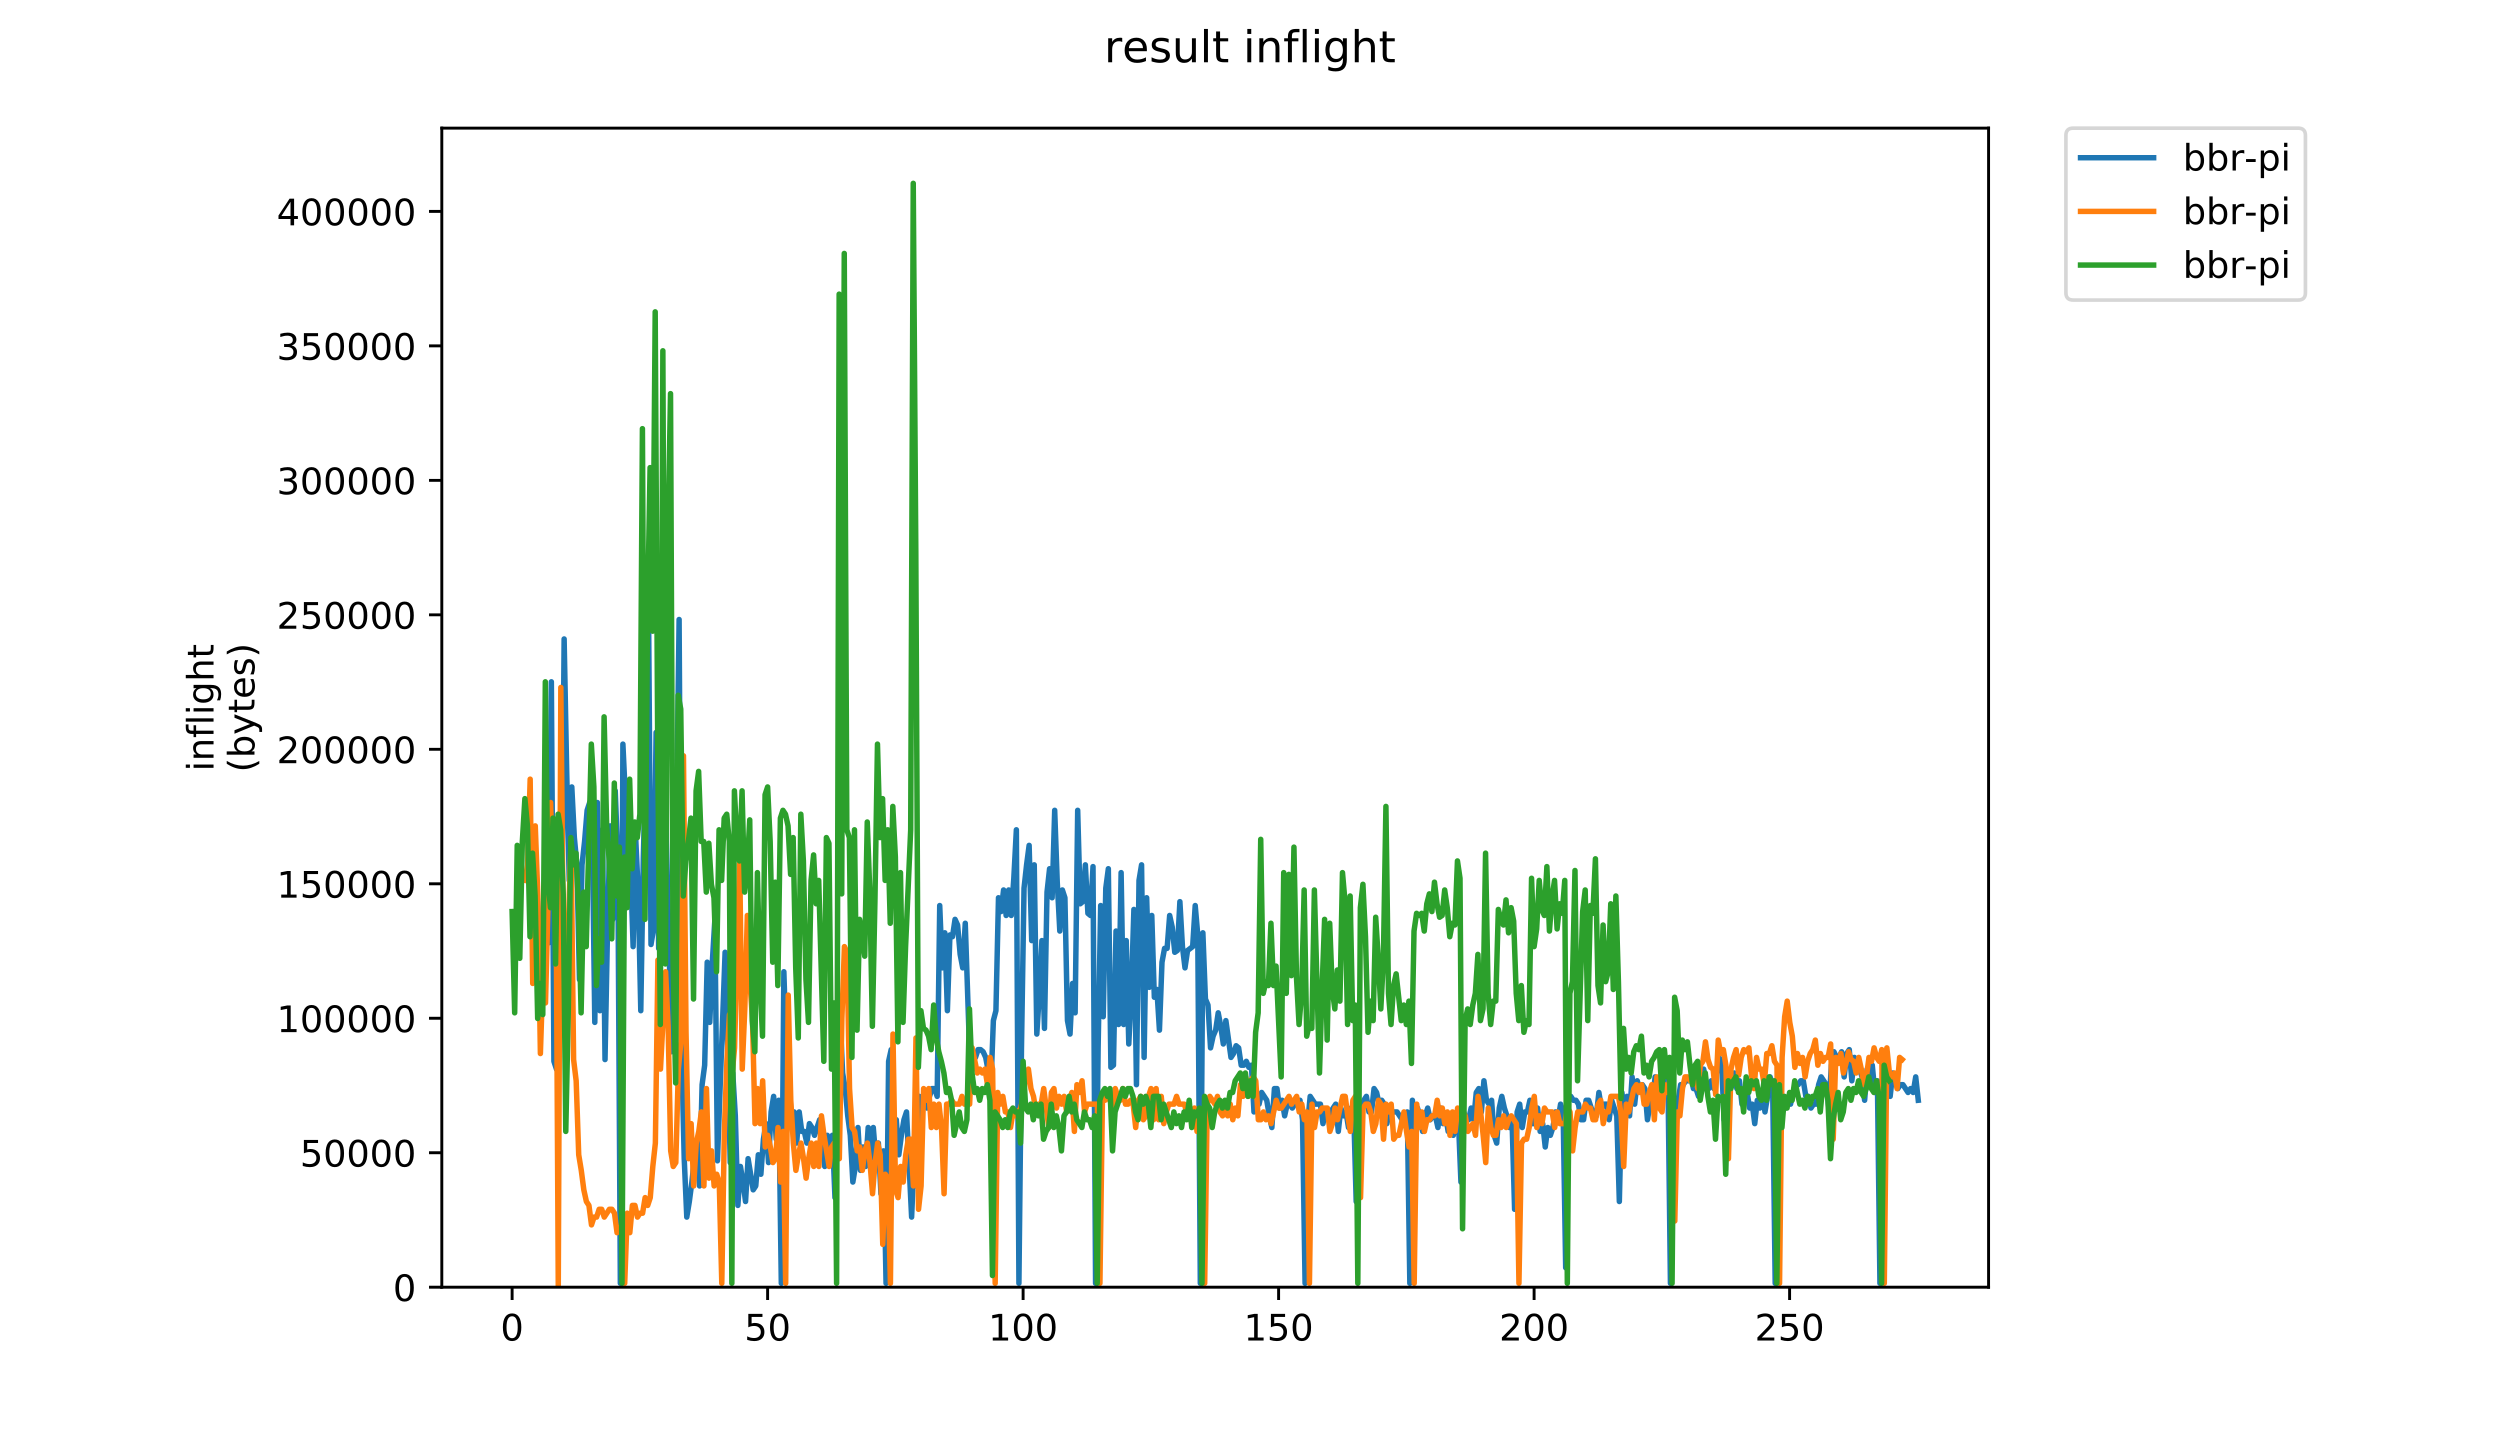 <?xml version="1.0" encoding="utf-8" standalone="no"?>
<!DOCTYPE svg PUBLIC "-//W3C//DTD SVG 1.1//EN"
  "http://www.w3.org/Graphics/SVG/1.1/DTD/svg11.dtd">
<!-- Created with matplotlib (https://matplotlib.org/) -->
<svg height="396pt" version="1.1" viewBox="0 0 684 396" width="684pt" xmlns="http://www.w3.org/2000/svg" xmlns:xlink="http://www.w3.org/1999/xlink">
 <defs>
  <style type="text/css">
*{stroke-linecap:butt;stroke-linejoin:round;}
  </style>
 </defs>
 <g id="figure_1">
  <g id="patch_1">
   <path d="M 0 396 
L 684 396 
L 684 0 
L 0 0 
z
" style="fill:#ffffff;"/>
  </g>
  <g id="axes_1">
   <g id="patch_2">
    <path d="M 120.879 352.174 
L 544.074 352.174 
L 544.074 35.062 
L 120.879 35.062 
z
" style="fill:#ffffff;"/>
   </g>
   <g id="matplotlib.axis_1">
    <g id="xtick_1">
     <g id="line2d_1">
      <defs>
       <path d="M 0 0 
L 0 3.5 
" id="m47912006fc" style="stroke:#000000;stroke-width:0.8;"/>
      </defs>
      <g>
       <use style="stroke:#000000;stroke-width:0.8;" x="140.115" xlink:href="#m47912006fc" y="352.174"/>
      </g>
     </g>
     <g id="text_1">
      <!-- 0 -->
      <defs>
       <path d="M 31.781 66.406 
Q 24.172 66.406 20.328 58.906 
Q 16.5 51.422 16.5 36.375 
Q 16.5 21.391 20.328 13.891 
Q 24.172 6.391 31.781 6.391 
Q 39.453 6.391 43.281 13.891 
Q 47.125 21.391 47.125 36.375 
Q 47.125 51.422 43.281 58.906 
Q 39.453 66.406 31.781 66.406 
z
M 31.781 74.219 
Q 44.047 74.219 50.516 64.516 
Q 56.984 54.828 56.984 36.375 
Q 56.984 17.969 50.516 8.266 
Q 44.047 -1.422 31.781 -1.422 
Q 19.531 -1.422 13.062 8.266 
Q 6.594 17.969 6.594 36.375 
Q 6.594 54.828 13.062 64.516 
Q 19.531 74.219 31.781 74.219 
z
" id="DejaVuSans-48"/>
      </defs>
      <g transform="translate(136.933 366.773)scale(0.1 -0.1)">
       <use xlink:href="#DejaVuSans-48"/>
      </g>
     </g>
    </g>
    <g id="xtick_2">
     <g id="line2d_2">
      <g>
       <use style="stroke:#000000;stroke-width:0.8;" x="210.019" xlink:href="#m47912006fc" y="352.174"/>
      </g>
     </g>
     <g id="text_2">
      <!-- 50 -->
      <defs>
       <path d="M 10.797 72.906 
L 49.516 72.906 
L 49.516 64.594 
L 19.828 64.594 
L 19.828 46.734 
Q 21.969 47.469 24.109 47.828 
Q 26.266 48.188 28.422 48.188 
Q 40.625 48.188 47.75 41.5 
Q 54.891 34.812 54.891 23.391 
Q 54.891 11.625 47.562 5.094 
Q 40.234 -1.422 26.906 -1.422 
Q 22.312 -1.422 17.547 -0.641 
Q 12.797 0.141 7.719 1.703 
L 7.719 11.625 
Q 12.109 9.234 16.797 8.062 
Q 21.484 6.891 26.703 6.891 
Q 35.156 6.891 40.078 11.328 
Q 45.016 15.766 45.016 23.391 
Q 45.016 31 40.078 35.438 
Q 35.156 39.891 26.703 39.891 
Q 22.75 39.891 18.812 39.016 
Q 14.891 38.141 10.797 36.281 
z
" id="DejaVuSans-53"/>
      </defs>
      <g transform="translate(203.656 366.773)scale(0.1 -0.1)">
       <use xlink:href="#DejaVuSans-53"/>
       <use x="63.623" xlink:href="#DejaVuSans-48"/>
      </g>
     </g>
    </g>
    <g id="xtick_3">
     <g id="line2d_3">
      <g>
       <use style="stroke:#000000;stroke-width:0.8;" x="279.923" xlink:href="#m47912006fc" y="352.174"/>
      </g>
     </g>
     <g id="text_3">
      <!-- 100 -->
      <defs>
       <path d="M 12.406 8.297 
L 28.516 8.297 
L 28.516 63.922 
L 10.984 60.406 
L 10.984 69.391 
L 28.422 72.906 
L 38.281 72.906 
L 38.281 8.297 
L 54.391 8.297 
L 54.391 0 
L 12.406 0 
z
" id="DejaVuSans-49"/>
      </defs>
      <g transform="translate(270.379 366.773)scale(0.1 -0.1)">
       <use xlink:href="#DejaVuSans-49"/>
       <use x="63.623" xlink:href="#DejaVuSans-48"/>
       <use x="127.246" xlink:href="#DejaVuSans-48"/>
      </g>
     </g>
    </g>
    <g id="xtick_4">
     <g id="line2d_4">
      <g>
       <use style="stroke:#000000;stroke-width:0.8;" x="349.826" xlink:href="#m47912006fc" y="352.174"/>
      </g>
     </g>
     <g id="text_4">
      <!-- 150 -->
      <g transform="translate(340.283 366.773)scale(0.1 -0.1)">
       <use xlink:href="#DejaVuSans-49"/>
       <use x="63.623" xlink:href="#DejaVuSans-53"/>
       <use x="127.246" xlink:href="#DejaVuSans-48"/>
      </g>
     </g>
    </g>
    <g id="xtick_5">
     <g id="line2d_5">
      <g>
       <use style="stroke:#000000;stroke-width:0.8;" x="419.73" xlink:href="#m47912006fc" y="352.174"/>
      </g>
     </g>
     <g id="text_5">
      <!-- 200 -->
      <defs>
       <path d="M 19.188 8.297 
L 53.609 8.297 
L 53.609 0 
L 7.328 0 
L 7.328 8.297 
Q 12.938 14.109 22.625 23.891 
Q 32.328 33.688 34.812 36.531 
Q 39.547 41.844 41.422 45.531 
Q 43.312 49.219 43.312 52.781 
Q 43.312 58.594 39.234 62.25 
Q 35.156 65.922 28.609 65.922 
Q 23.969 65.922 18.812 64.312 
Q 13.672 62.703 7.812 59.422 
L 7.812 69.391 
Q 13.766 71.781 18.938 73 
Q 24.125 74.219 28.422 74.219 
Q 39.75 74.219 46.484 68.547 
Q 53.219 62.891 53.219 53.422 
Q 53.219 48.922 51.531 44.891 
Q 49.859 40.875 45.406 35.406 
Q 44.188 33.984 37.641 27.219 
Q 31.109 20.453 19.188 8.297 
z
" id="DejaVuSans-50"/>
      </defs>
      <g transform="translate(410.187 366.773)scale(0.1 -0.1)">
       <use xlink:href="#DejaVuSans-50"/>
       <use x="63.623" xlink:href="#DejaVuSans-48"/>
       <use x="127.246" xlink:href="#DejaVuSans-48"/>
      </g>
     </g>
    </g>
    <g id="xtick_6">
     <g id="line2d_6">
      <g>
       <use style="stroke:#000000;stroke-width:0.8;" x="489.634" xlink:href="#m47912006fc" y="352.174"/>
      </g>
     </g>
     <g id="text_6">
      <!-- 250 -->
      <g transform="translate(480.09 366.773)scale(0.1 -0.1)">
       <use xlink:href="#DejaVuSans-50"/>
       <use x="63.623" xlink:href="#DejaVuSans-53"/>
       <use x="127.246" xlink:href="#DejaVuSans-48"/>
      </g>
     </g>
    </g>
   </g>
   <g id="matplotlib.axis_2">
    <g id="ytick_1">
     <g id="line2d_7">
      <defs>
       <path d="M 0 0 
L -3.5 0 
" id="m62d0d0b798" style="stroke:#000000;stroke-width:0.8;"/>
      </defs>
      <g>
       <use style="stroke:#000000;stroke-width:0.8;" x="120.879" xlink:href="#m62d0d0b798" y="352.174"/>
      </g>
     </g>
     <g id="text_7">
      <!-- 0 -->
      <g transform="translate(107.516 355.973)scale(0.1 -0.1)">
       <use xlink:href="#DejaVuSans-48"/>
      </g>
     </g>
    </g>
    <g id="ytick_2">
     <g id="line2d_8">
      <g>
       <use style="stroke:#000000;stroke-width:0.8;" x="120.879" xlink:href="#m62d0d0b798" y="315.383"/>
      </g>
     </g>
     <g id="text_8">
      <!-- 50000 -->
      <g transform="translate(82.066 319.182)scale(0.1 -0.1)">
       <use xlink:href="#DejaVuSans-53"/>
       <use x="63.623" xlink:href="#DejaVuSans-48"/>
       <use x="127.246" xlink:href="#DejaVuSans-48"/>
       <use x="190.869" xlink:href="#DejaVuSans-48"/>
       <use x="254.492" xlink:href="#DejaVuSans-48"/>
      </g>
     </g>
    </g>
    <g id="ytick_3">
     <g id="line2d_9">
      <g>
       <use style="stroke:#000000;stroke-width:0.8;" x="120.879" xlink:href="#m62d0d0b798" y="278.592"/>
      </g>
     </g>
     <g id="text_9">
      <!-- 100000 -->
      <g transform="translate(75.704 282.391)scale(0.1 -0.1)">
       <use xlink:href="#DejaVuSans-49"/>
       <use x="63.623" xlink:href="#DejaVuSans-48"/>
       <use x="127.246" xlink:href="#DejaVuSans-48"/>
       <use x="190.869" xlink:href="#DejaVuSans-48"/>
       <use x="254.492" xlink:href="#DejaVuSans-48"/>
       <use x="318.115" xlink:href="#DejaVuSans-48"/>
      </g>
     </g>
    </g>
    <g id="ytick_4">
     <g id="line2d_10">
      <g>
       <use style="stroke:#000000;stroke-width:0.8;" x="120.879" xlink:href="#m62d0d0b798" y="241.801"/>
      </g>
     </g>
     <g id="text_10">
      <!-- 150000 -->
      <g transform="translate(75.704 245.6)scale(0.1 -0.1)">
       <use xlink:href="#DejaVuSans-49"/>
       <use x="63.623" xlink:href="#DejaVuSans-53"/>
       <use x="127.246" xlink:href="#DejaVuSans-48"/>
       <use x="190.869" xlink:href="#DejaVuSans-48"/>
       <use x="254.492" xlink:href="#DejaVuSans-48"/>
       <use x="318.115" xlink:href="#DejaVuSans-48"/>
      </g>
     </g>
    </g>
    <g id="ytick_5">
     <g id="line2d_11">
      <g>
       <use style="stroke:#000000;stroke-width:0.8;" x="120.879" xlink:href="#m62d0d0b798" y="205.01"/>
      </g>
     </g>
     <g id="text_11">
      <!-- 200000 -->
      <g transform="translate(75.704 208.809)scale(0.1 -0.1)">
       <use xlink:href="#DejaVuSans-50"/>
       <use x="63.623" xlink:href="#DejaVuSans-48"/>
       <use x="127.246" xlink:href="#DejaVuSans-48"/>
       <use x="190.869" xlink:href="#DejaVuSans-48"/>
       <use x="254.492" xlink:href="#DejaVuSans-48"/>
       <use x="318.115" xlink:href="#DejaVuSans-48"/>
      </g>
     </g>
    </g>
    <g id="ytick_6">
     <g id="line2d_12">
      <g>
       <use style="stroke:#000000;stroke-width:0.8;" x="120.879" xlink:href="#m62d0d0b798" y="168.218"/>
      </g>
     </g>
     <g id="text_12">
      <!-- 250000 -->
      <g transform="translate(75.704 172.018)scale(0.1 -0.1)">
       <use xlink:href="#DejaVuSans-50"/>
       <use x="63.623" xlink:href="#DejaVuSans-53"/>
       <use x="127.246" xlink:href="#DejaVuSans-48"/>
       <use x="190.869" xlink:href="#DejaVuSans-48"/>
       <use x="254.492" xlink:href="#DejaVuSans-48"/>
       <use x="318.115" xlink:href="#DejaVuSans-48"/>
      </g>
     </g>
    </g>
    <g id="ytick_7">
     <g id="line2d_13">
      <g>
       <use style="stroke:#000000;stroke-width:0.8;" x="120.879" xlink:href="#m62d0d0b798" y="131.427"/>
      </g>
     </g>
     <g id="text_13">
      <!-- 300000 -->
      <defs>
       <path d="M 40.578 39.312 
Q 47.656 37.797 51.625 33 
Q 55.609 28.219 55.609 21.188 
Q 55.609 10.406 48.188 4.484 
Q 40.766 -1.422 27.094 -1.422 
Q 22.516 -1.422 17.656 -0.516 
Q 12.797 0.391 7.625 2.203 
L 7.625 11.719 
Q 11.719 9.328 16.594 8.109 
Q 21.484 6.891 26.812 6.891 
Q 36.078 6.891 40.938 10.547 
Q 45.797 14.203 45.797 21.188 
Q 45.797 27.641 41.281 31.266 
Q 36.766 34.906 28.719 34.906 
L 20.219 34.906 
L 20.219 43.016 
L 29.109 43.016 
Q 36.375 43.016 40.234 45.922 
Q 44.094 48.828 44.094 54.297 
Q 44.094 59.906 40.109 62.906 
Q 36.141 65.922 28.719 65.922 
Q 24.656 65.922 20.016 65.031 
Q 15.375 64.156 9.812 62.312 
L 9.812 71.094 
Q 15.438 72.656 20.344 73.438 
Q 25.25 74.219 29.594 74.219 
Q 40.828 74.219 47.359 69.109 
Q 53.906 64.016 53.906 55.328 
Q 53.906 49.266 50.438 45.094 
Q 46.969 40.922 40.578 39.312 
z
" id="DejaVuSans-51"/>
      </defs>
      <g transform="translate(75.704 135.227)scale(0.1 -0.1)">
       <use xlink:href="#DejaVuSans-51"/>
       <use x="63.623" xlink:href="#DejaVuSans-48"/>
       <use x="127.246" xlink:href="#DejaVuSans-48"/>
       <use x="190.869" xlink:href="#DejaVuSans-48"/>
       <use x="254.492" xlink:href="#DejaVuSans-48"/>
       <use x="318.115" xlink:href="#DejaVuSans-48"/>
      </g>
     </g>
    </g>
    <g id="ytick_8">
     <g id="line2d_14">
      <g>
       <use style="stroke:#000000;stroke-width:0.8;" x="120.879" xlink:href="#m62d0d0b798" y="94.636"/>
      </g>
     </g>
     <g id="text_14">
      <!-- 350000 -->
      <g transform="translate(75.704 98.435)scale(0.1 -0.1)">
       <use xlink:href="#DejaVuSans-51"/>
       <use x="63.623" xlink:href="#DejaVuSans-53"/>
       <use x="127.246" xlink:href="#DejaVuSans-48"/>
       <use x="190.869" xlink:href="#DejaVuSans-48"/>
       <use x="254.492" xlink:href="#DejaVuSans-48"/>
       <use x="318.115" xlink:href="#DejaVuSans-48"/>
      </g>
     </g>
    </g>
    <g id="ytick_9">
     <g id="line2d_15">
      <g>
       <use style="stroke:#000000;stroke-width:0.8;" x="120.879" xlink:href="#m62d0d0b798" y="57.845"/>
      </g>
     </g>
     <g id="text_15">
      <!-- 400000 -->
      <defs>
       <path d="M 37.797 64.312 
L 12.891 25.391 
L 37.797 25.391 
z
M 35.203 72.906 
L 47.609 72.906 
L 47.609 25.391 
L 58.016 25.391 
L 58.016 17.188 
L 47.609 17.188 
L 47.609 0 
L 37.797 0 
L 37.797 17.188 
L 4.891 17.188 
L 4.891 26.703 
z
" id="DejaVuSans-52"/>
      </defs>
      <g transform="translate(75.704 61.644)scale(0.1 -0.1)">
       <use xlink:href="#DejaVuSans-52"/>
       <use x="63.623" xlink:href="#DejaVuSans-48"/>
       <use x="127.246" xlink:href="#DejaVuSans-48"/>
       <use x="190.869" xlink:href="#DejaVuSans-48"/>
       <use x="254.492" xlink:href="#DejaVuSans-48"/>
       <use x="318.115" xlink:href="#DejaVuSans-48"/>
      </g>
     </g>
    </g>
    <g id="text_16">
     <!-- inflight -->
     <defs>
      <path d="M 9.422 54.688 
L 18.406 54.688 
L 18.406 0 
L 9.422 0 
z
M 9.422 75.984 
L 18.406 75.984 
L 18.406 64.594 
L 9.422 64.594 
z
" id="DejaVuSans-105"/>
      <path d="M 54.891 33.016 
L 54.891 0 
L 45.906 0 
L 45.906 32.719 
Q 45.906 40.484 42.875 44.328 
Q 39.844 48.188 33.797 48.188 
Q 26.516 48.188 22.312 43.547 
Q 18.109 38.922 18.109 30.906 
L 18.109 0 
L 9.078 0 
L 9.078 54.688 
L 18.109 54.688 
L 18.109 46.188 
Q 21.344 51.125 25.703 53.562 
Q 30.078 56 35.797 56 
Q 45.219 56 50.047 50.172 
Q 54.891 44.344 54.891 33.016 
z
" id="DejaVuSans-110"/>
      <path d="M 37.109 75.984 
L 37.109 68.5 
L 28.516 68.5 
Q 23.688 68.5 21.797 66.547 
Q 19.922 64.594 19.922 59.516 
L 19.922 54.688 
L 34.719 54.688 
L 34.719 47.703 
L 19.922 47.703 
L 19.922 0 
L 10.891 0 
L 10.891 47.703 
L 2.297 47.703 
L 2.297 54.688 
L 10.891 54.688 
L 10.891 58.5 
Q 10.891 67.625 15.141 71.797 
Q 19.391 75.984 28.609 75.984 
z
" id="DejaVuSans-102"/>
      <path d="M 9.422 75.984 
L 18.406 75.984 
L 18.406 0 
L 9.422 0 
z
" id="DejaVuSans-108"/>
      <path d="M 45.406 27.984 
Q 45.406 37.75 41.375 43.109 
Q 37.359 48.484 30.078 48.484 
Q 22.859 48.484 18.828 43.109 
Q 14.797 37.75 14.797 27.984 
Q 14.797 18.266 18.828 12.891 
Q 22.859 7.516 30.078 7.516 
Q 37.359 7.516 41.375 12.891 
Q 45.406 18.266 45.406 27.984 
z
M 54.391 6.781 
Q 54.391 -7.172 48.188 -13.984 
Q 42 -20.797 29.203 -20.797 
Q 24.469 -20.797 20.266 -20.094 
Q 16.062 -19.391 12.109 -17.922 
L 12.109 -9.188 
Q 16.062 -11.328 19.922 -12.344 
Q 23.781 -13.375 27.781 -13.375 
Q 36.625 -13.375 41.016 -8.766 
Q 45.406 -4.156 45.406 5.172 
L 45.406 9.625 
Q 42.625 4.781 38.281 2.391 
Q 33.938 0 27.875 0 
Q 17.828 0 11.672 7.656 
Q 5.516 15.328 5.516 27.984 
Q 5.516 40.672 11.672 48.328 
Q 17.828 56 27.875 56 
Q 33.938 56 38.281 53.609 
Q 42.625 51.219 45.406 46.391 
L 45.406 54.688 
L 54.391 54.688 
z
" id="DejaVuSans-103"/>
      <path d="M 54.891 33.016 
L 54.891 0 
L 45.906 0 
L 45.906 32.719 
Q 45.906 40.484 42.875 44.328 
Q 39.844 48.188 33.797 48.188 
Q 26.516 48.188 22.312 43.547 
Q 18.109 38.922 18.109 30.906 
L 18.109 0 
L 9.078 0 
L 9.078 75.984 
L 18.109 75.984 
L 18.109 46.188 
Q 21.344 51.125 25.703 53.562 
Q 30.078 56 35.797 56 
Q 45.219 56 50.047 50.172 
Q 54.891 44.344 54.891 33.016 
z
" id="DejaVuSans-104"/>
      <path d="M 18.312 70.219 
L 18.312 54.688 
L 36.812 54.688 
L 36.812 47.703 
L 18.312 47.703 
L 18.312 18.016 
Q 18.312 11.328 20.141 9.422 
Q 21.969 7.516 27.594 7.516 
L 36.812 7.516 
L 36.812 0 
L 27.594 0 
Q 17.188 0 13.234 3.875 
Q 9.281 7.766 9.281 18.016 
L 9.281 47.703 
L 2.688 47.703 
L 2.688 54.688 
L 9.281 54.688 
L 9.281 70.219 
z
" id="DejaVuSans-116"/>
     </defs>
     <g transform="translate(58.426 211.018)rotate(-90)scale(0.1 -0.1)">
      <use xlink:href="#DejaVuSans-105"/>
      <use x="27.783" xlink:href="#DejaVuSans-110"/>
      <use x="91.162" xlink:href="#DejaVuSans-102"/>
      <use x="126.367" xlink:href="#DejaVuSans-108"/>
      <use x="154.15" xlink:href="#DejaVuSans-105"/>
      <use x="181.934" xlink:href="#DejaVuSans-103"/>
      <use x="245.41" xlink:href="#DejaVuSans-104"/>
      <use x="308.789" xlink:href="#DejaVuSans-116"/>
     </g>
     <!-- (bytes) -->
     <defs>
      <path d="M 31 75.875 
Q 24.469 64.656 21.281 53.656 
Q 18.109 42.672 18.109 31.391 
Q 18.109 20.125 21.312 9.062 
Q 24.516 -2 31 -13.188 
L 23.188 -13.188 
Q 15.875 -1.703 12.234 9.375 
Q 8.594 20.453 8.594 31.391 
Q 8.594 42.281 12.203 53.312 
Q 15.828 64.359 23.188 75.875 
z
" id="DejaVuSans-40"/>
      <path d="M 48.688 27.297 
Q 48.688 37.203 44.609 42.844 
Q 40.531 48.484 33.406 48.484 
Q 26.266 48.484 22.188 42.844 
Q 18.109 37.203 18.109 27.297 
Q 18.109 17.391 22.188 11.75 
Q 26.266 6.109 33.406 6.109 
Q 40.531 6.109 44.609 11.75 
Q 48.688 17.391 48.688 27.297 
z
M 18.109 46.391 
Q 20.953 51.266 25.266 53.625 
Q 29.594 56 35.594 56 
Q 45.562 56 51.781 48.094 
Q 58.016 40.188 58.016 27.297 
Q 58.016 14.406 51.781 6.484 
Q 45.562 -1.422 35.594 -1.422 
Q 29.594 -1.422 25.266 0.953 
Q 20.953 3.328 18.109 8.203 
L 18.109 0 
L 9.078 0 
L 9.078 75.984 
L 18.109 75.984 
z
" id="DejaVuSans-98"/>
      <path d="M 32.172 -5.078 
Q 28.375 -14.844 24.75 -17.812 
Q 21.141 -20.797 15.094 -20.797 
L 7.906 -20.797 
L 7.906 -13.281 
L 13.188 -13.281 
Q 16.891 -13.281 18.938 -11.516 
Q 21 -9.766 23.484 -3.219 
L 25.094 0.875 
L 2.984 54.688 
L 12.5 54.688 
L 29.594 11.922 
L 46.688 54.688 
L 56.203 54.688 
z
" id="DejaVuSans-121"/>
      <path d="M 56.203 29.594 
L 56.203 25.203 
L 14.891 25.203 
Q 15.484 15.922 20.484 11.062 
Q 25.484 6.203 34.422 6.203 
Q 39.594 6.203 44.453 7.469 
Q 49.312 8.734 54.109 11.281 
L 54.109 2.781 
Q 49.266 0.734 44.188 -0.344 
Q 39.109 -1.422 33.891 -1.422 
Q 20.797 -1.422 13.156 6.188 
Q 5.516 13.812 5.516 26.812 
Q 5.516 40.234 12.766 48.109 
Q 20.016 56 32.328 56 
Q 43.359 56 49.781 48.891 
Q 56.203 41.797 56.203 29.594 
z
M 47.219 32.234 
Q 47.125 39.594 43.094 43.984 
Q 39.062 48.391 32.422 48.391 
Q 24.906 48.391 20.391 44.141 
Q 15.875 39.891 15.188 32.172 
z
" id="DejaVuSans-101"/>
      <path d="M 44.281 53.078 
L 44.281 44.578 
Q 40.484 46.531 36.375 47.5 
Q 32.281 48.484 27.875 48.484 
Q 21.188 48.484 17.844 46.438 
Q 14.5 44.391 14.5 40.281 
Q 14.5 37.156 16.891 35.375 
Q 19.281 33.594 26.516 31.984 
L 29.594 31.297 
Q 39.156 29.25 43.188 25.516 
Q 47.219 21.781 47.219 15.094 
Q 47.219 7.469 41.188 3.016 
Q 35.156 -1.422 24.609 -1.422 
Q 20.219 -1.422 15.453 -0.562 
Q 10.688 0.297 5.422 2 
L 5.422 11.281 
Q 10.406 8.688 15.234 7.391 
Q 20.062 6.109 24.812 6.109 
Q 31.156 6.109 34.562 8.281 
Q 37.984 10.453 37.984 14.406 
Q 37.984 18.062 35.516 20.016 
Q 33.062 21.969 24.703 23.781 
L 21.578 24.516 
Q 13.234 26.266 9.516 29.906 
Q 5.812 33.547 5.812 39.891 
Q 5.812 47.609 11.281 51.797 
Q 16.75 56 26.812 56 
Q 31.781 56 36.172 55.266 
Q 40.578 54.547 44.281 53.078 
z
" id="DejaVuSans-115"/>
      <path d="M 8.016 75.875 
L 15.828 75.875 
Q 23.141 64.359 26.781 53.312 
Q 30.422 42.281 30.422 31.391 
Q 30.422 20.453 26.781 9.375 
Q 23.141 -1.703 15.828 -13.188 
L 8.016 -13.188 
Q 14.5 -2 17.703 9.062 
Q 20.906 20.125 20.906 31.391 
Q 20.906 42.672 17.703 53.656 
Q 14.5 64.656 8.016 75.875 
z
" id="DejaVuSans-41"/>
     </defs>
     <g transform="translate(69.624 211.295)rotate(-90)scale(0.1 -0.1)">
      <use xlink:href="#DejaVuSans-40"/>
      <use x="39.014" xlink:href="#DejaVuSans-98"/>
      <use x="102.49" xlink:href="#DejaVuSans-121"/>
      <use x="161.67" xlink:href="#DejaVuSans-116"/>
      <use x="200.879" xlink:href="#DejaVuSans-101"/>
      <use x="262.402" xlink:href="#DejaVuSans-115"/>
      <use x="314.502" xlink:href="#DejaVuSans-41"/>
     </g>
    </g>
   </g>
   <g id="line2d_16">
    <path clip-path="url(#p4ea833fd77)" d="M 148.056 256.282 
L 148.755 245.627 
L 149.454 248.341 
L 150.153 257.93 
L 150.852 186.543 
L 151.551 290.377 
L 152.25 292.508 
L 152.949 252.603 
L 153.648 256.282 
L 154.347 174.823 
L 155.046 211.049 
L 155.745 240.882 
L 156.444 215.311 
L 157.143 229.162 
L 157.842 236.621 
L 158.541 268.002 
L 159.24 236.621 
L 159.939 230.228 
L 160.639 221.704 
L 161.338 219.573 
L 162.037 227.031 
L 162.736 279.722 
L 163.435 219.573 
L 164.134 276.526 
L 164.833 227.031 
L 165.532 289.894 
L 166.231 253.668 
L 166.93 225.966 
L 167.629 251.537 
L 168.328 216.377 
L 169.027 234.49 
L 169.726 351.109 
L 170.425 203.591 
L 171.124 218.508 
L 171.823 239.817 
L 172.522 237.686 
L 173.221 258.995 
L 173.92 229.162 
L 174.619 244.079 
L 175.318 276.526 
L 176.017 234.49 
L 176.716 207.853 
L 177.415 163.103 
L 178.114 258.413 
L 178.814 254.151 
L 179.513 200.395 
L 180.212 259.478 
L 180.911 242.431 
L 181.61 143.925 
L 182.309 230.228 
L 183.008 256.282 
L 183.707 287.763 
L 185.105 224.318 
L 185.804 169.496 
L 186.503 287.763 
L 187.202 317.014 
L 187.901 332.996 
L 188.6 328.734 
L 189.299 323.406 
L 189.998 317.014 
L 190.697 315.948 
L 191.396 324.472 
L 192.095 296.77 
L 192.794 291.442 
L 193.493 263.257 
L 194.192 279.722 
L 194.891 263.257 
L 195.59 251.537 
L 196.29 317.596 
L 198.387 260.544 
L 199.086 287.18 
L 199.785 318.079 
L 200.484 293.573 
L 201.183 305.293 
L 201.882 329.799 
L 202.581 319.145 
L 203.28 323.406 
L 203.979 328.734 
L 204.678 317.014 
L 206.076 325.537 
L 206.775 324.472 
L 207.474 315.948 
L 208.173 321.275 
L 208.872 311.686 
L 209.571 307.424 
L 210.27 318.079 
L 210.969 304.228 
L 211.668 299.966 
L 212.367 311.686 
L 213.066 301.032 
L 213.765 351.109 
L 214.465 265.871 
L 215.164 288.246 
L 215.863 295.704 
L 216.562 307.424 
L 217.261 304.228 
L 217.96 312.752 
L 218.659 304.228 
L 219.358 309.555 
L 220.057 309.555 
L 220.756 312.752 
L 221.455 307.424 
L 222.154 308.49 
L 222.853 310.621 
L 224.251 306.359 
L 225.649 319.145 
L 226.348 310.621 
L 227.047 313.817 
L 227.746 310.621 
L 228.445 327.668 
L 229.144 306.359 
L 229.843 278.174 
L 230.542 293.573 
L 231.241 297.835 
L 231.94 305.293 
L 232.64 310.621 
L 233.339 323.406 
L 234.038 319.145 
L 234.737 308.49 
L 235.436 320.21 
L 236.135 313.817 
L 236.834 319.145 
L 237.533 308.49 
L 238.232 317.014 
L 238.931 308.49 
L 239.63 317.014 
L 240.329 312.752 
L 241.028 326.603 
L 241.727 314.883 
L 242.426 351.109 
L 243.125 290.377 
L 243.824 287.18 
L 244.523 313.817 
L 245.222 306.359 
L 245.921 315.948 
L 246.62 310.621 
L 247.319 306.359 
L 248.018 304.228 
L 249.416 332.996 
L 250.115 317.014 
L 250.815 324.472 
L 251.514 299.966 
L 252.213 301.032 
L 252.912 299.966 
L 253.611 303.162 
L 254.31 299.966 
L 255.009 297.835 
L 255.708 297.835 
L 256.407 299.966 
L 257.106 247.758 
L 257.805 264.806 
L 258.504 255.216 
L 259.203 276.526 
L 259.902 255.799 
L 260.601 256.282 
L 261.3 251.537 
L 261.999 253.085 
L 262.698 261.126 
L 263.397 264.806 
L 264.096 252.603 
L 265.494 294.156 
L 266.193 289.311 
L 266.892 289.311 
L 267.591 287.18 
L 268.291 287.18 
L 268.99 287.763 
L 269.689 289.311 
L 270.388 293.091 
L 271.087 297.835 
L 271.786 279.239 
L 272.485 276.526 
L 273.184 245.627 
L 273.883 249.406 
L 274.582 243.496 
L 275.281 250.472 
L 275.98 243.496 
L 276.679 250.472 
L 277.378 240.3 
L 278.077 227.031 
L 278.776 351.109 
L 279.475 286.698 
L 280.174 243.013 
L 280.873 236.621 
L 281.572 231.293 
L 282.271 257.347 
L 282.97 236.621 
L 283.669 282.919 
L 284.368 271.781 
L 285.067 257.347 
L 285.766 281.37 
L 286.466 244.079 
L 287.165 237.686 
L 287.864 245.627 
L 288.563 221.704 
L 289.262 241.365 
L 289.961 254.734 
L 290.66 243.496 
L 291.359 245.627 
L 292.058 279.239 
L 292.757 282.919 
L 293.456 269.067 
L 294.155 277.108 
L 294.854 221.704 
L 295.553 247.275 
L 296.252 246.692 
L 296.951 236.621 
L 297.65 249.889 
L 298.349 250.472 
L 299.048 237.103 
L 299.747 351.109 
L 300.446 286.698 
L 301.145 247.758 
L 301.844 278.174 
L 302.543 243.013 
L 303.242 237.686 
L 303.941 292.025 
L 304.641 291.442 
L 305.34 254.734 
L 306.039 280.305 
L 306.738 238.751 
L 307.437 280.305 
L 308.136 257.347 
L 308.835 285.632 
L 309.534 271.198 
L 310.233 248.823 
L 310.932 296.77 
L 311.631 240.882 
L 312.33 236.621 
L 313.029 289.311 
L 313.728 245.627 
L 314.427 270.133 
L 315.126 250.472 
L 315.825 272.847 
L 316.524 270.716 
L 317.223 281.853 
L 317.922 263.257 
L 318.621 259.478 
L 319.32 259.478 
L 320.019 250.472 
L 320.718 253.668 
L 321.417 260.544 
L 322.116 260.061 
L 322.816 246.692 
L 323.515 258.995 
L 324.214 264.806 
L 324.913 260.061 
L 326.311 258.995 
L 327.01 247.758 
L 327.709 255.799 
L 328.408 351.109 
L 329.107 255.216 
L 329.806 273.329 
L 330.505 274.978 
L 331.204 286.698 
L 331.903 283.501 
L 332.602 281.853 
L 333.301 277.108 
L 334 280.788 
L 334.699 285.632 
L 335.398 279.239 
L 336.796 289.311 
L 337.495 288.246 
L 338.194 286.115 
L 338.893 286.698 
L 339.592 291.442 
L 340.292 291.442 
L 340.991 290.377 
L 341.69 292.025 
L 342.389 291.442 
L 343.088 304.228 
L 343.787 299.966 
L 344.486 302.097 
L 345.185 298.901 
L 346.583 301.032 
L 347.282 305.293 
L 347.981 308.49 
L 348.68 297.835 
L 349.379 297.835 
L 350.078 303.162 
L 350.777 301.032 
L 351.476 305.293 
L 352.175 302.097 
L 352.874 302.097 
L 353.573 303.162 
L 354.272 302.097 
L 354.971 302.097 
L 355.67 301.032 
L 356.369 306.359 
L 357.068 351.109 
L 357.767 307.424 
L 358.467 299.966 
L 359.865 302.097 
L 361.263 302.097 
L 361.962 307.424 
L 362.661 304.228 
L 363.36 305.293 
L 365.457 302.097 
L 366.156 309.555 
L 366.855 303.162 
L 367.554 305.293 
L 368.253 304.228 
L 368.952 308.49 
L 369.651 303.162 
L 370.35 303.162 
L 371.049 328.734 
L 371.748 303.162 
L 372.447 305.293 
L 373.146 301.032 
L 373.845 299.966 
L 374.544 304.228 
L 375.243 304.228 
L 375.942 297.835 
L 376.642 298.901 
L 377.341 302.097 
L 378.04 301.032 
L 378.739 302.097 
L 379.438 307.424 
L 380.137 304.228 
L 382.234 304.228 
L 384.331 307.424 
L 385.03 304.228 
L 385.729 351.109 
L 386.428 301.032 
L 387.127 308.49 
L 387.826 303.162 
L 388.525 305.293 
L 389.224 309.555 
L 389.923 305.293 
L 390.622 303.162 
L 391.321 306.359 
L 392.02 305.293 
L 392.719 305.293 
L 393.418 308.49 
L 394.117 303.162 
L 394.817 307.424 
L 395.516 305.293 
L 396.215 309.555 
L 396.914 306.359 
L 397.613 310.621 
L 398.312 307.424 
L 399.011 306.359 
L 399.71 323.406 
L 400.409 304.228 
L 401.108 306.359 
L 401.807 306.359 
L 402.506 303.162 
L 403.205 306.359 
L 403.904 298.901 
L 404.603 297.835 
L 405.302 304.228 
L 406.001 295.704 
L 406.7 301.032 
L 407.399 302.097 
L 408.098 301.032 
L 408.797 310.621 
L 409.496 312.752 
L 410.195 303.162 
L 410.894 299.966 
L 411.593 303.162 
L 412.293 305.293 
L 412.992 308.49 
L 413.691 306.359 
L 414.39 330.865 
L 415.089 304.228 
L 415.788 302.097 
L 416.487 308.49 
L 417.186 304.228 
L 417.885 304.228 
L 418.584 301.032 
L 419.283 307.424 
L 419.982 307.424 
L 420.681 303.162 
L 421.38 309.555 
L 422.079 307.424 
L 422.778 313.817 
L 423.477 308.49 
L 424.176 310.621 
L 424.875 308.49 
L 425.574 304.228 
L 426.273 306.359 
L 426.972 302.097 
L 427.671 304.228 
L 428.37 346.847 
L 429.069 299.966 
L 429.768 299.966 
L 430.468 301.032 
L 431.167 301.032 
L 431.866 302.097 
L 432.565 306.359 
L 433.264 306.359 
L 433.963 301.032 
L 434.662 301.032 
L 436.06 305.293 
L 436.759 305.293 
L 437.458 298.901 
L 438.157 303.162 
L 438.856 302.097 
L 439.555 302.097 
L 440.254 306.359 
L 440.953 301.032 
L 442.351 305.293 
L 443.05 328.734 
L 443.749 298.901 
L 444.448 304.228 
L 445.147 299.966 
L 445.846 305.293 
L 446.545 294.639 
L 447.244 302.097 
L 447.943 295.704 
L 448.643 297.835 
L 449.342 296.77 
L 450.041 297.835 
L 450.74 306.359 
L 451.439 302.097 
L 452.138 301.032 
L 452.837 294.639 
L 453.536 302.097 
L 454.235 296.77 
L 454.934 297.835 
L 456.332 293.573 
L 457.031 351.109 
L 457.73 302.097 
L 458.429 305.293 
L 459.827 296.77 
L 460.526 296.77 
L 461.225 295.704 
L 461.924 295.704 
L 462.623 294.639 
L 463.322 297.835 
L 464.021 297.835 
L 464.72 299.966 
L 465.419 297.835 
L 466.118 292.508 
L 466.818 296.77 
L 467.517 297.835 
L 468.216 295.704 
L 468.915 297.835 
L 470.313 289.311 
L 471.012 290.377 
L 471.711 306.359 
L 472.41 296.287 
L 473.109 293.573 
L 473.808 295.704 
L 474.507 293.573 
L 475.206 297.835 
L 475.905 295.704 
L 476.604 302.097 
L 477.303 299.966 
L 478.002 298.901 
L 478.701 303.162 
L 479.4 302.097 
L 480.099 307.424 
L 480.798 301.032 
L 481.497 303.162 
L 482.196 298.901 
L 482.895 304.228 
L 483.594 299.966 
L 484.294 294.639 
L 484.993 296.77 
L 485.692 351.109 
L 486.391 297.835 
L 487.09 302.097 
L 487.789 301.032 
L 488.488 303.162 
L 489.187 301.032 
L 489.886 302.097 
L 490.585 298.901 
L 491.284 296.77 
L 491.983 296.77 
L 492.682 295.704 
L 493.381 295.704 
L 494.08 299.966 
L 494.779 299.966 
L 495.478 303.162 
L 496.177 302.097 
L 496.876 302.097 
L 497.575 296.77 
L 498.274 294.639 
L 499.672 296.77 
L 500.371 303.162 
L 501.07 291.442 
L 501.769 287.763 
L 502.469 289.311 
L 503.168 289.311 
L 503.867 287.763 
L 504.566 294.639 
L 505.265 288.246 
L 505.964 287.18 
L 506.663 295.704 
L 507.362 289.311 
L 508.061 291.442 
L 508.76 292.508 
L 509.459 294.639 
L 510.158 301.032 
L 510.857 292.508 
L 511.556 293.573 
L 512.255 291.442 
L 512.954 298.901 
L 513.653 295.704 
L 514.352 351.109 
L 515.051 293.573 
L 515.75 292.508 
L 516.449 296.77 
L 517.148 299.966 
L 517.847 293.573 
L 519.245 297.835 
L 519.944 296.77 
L 520.644 296.77 
L 522.042 298.901 
L 522.741 297.835 
L 523.44 298.901 
L 524.139 294.639 
L 524.838 301.032 
L 524.838 301.032 
" style="fill:none;stroke:#1f77b4;stroke-linecap:square;stroke-width:1.5;"/>
   </g>
   <g id="line2d_17">
    <path clip-path="url(#p4ea833fd77)" d="M 143.656 240.882 
L 144.355 236.621 
L 145.054 213.18 
L 145.753 269.067 
L 146.452 225.966 
L 147.151 245.144 
L 147.85 288.246 
L 148.549 266.936 
L 149.248 274.395 
L 150.646 219.573 
L 151.346 247.275 
L 152.045 225.966 
L 152.744 352.174 
L 153.443 188.092 
L 154.142 259.478 
L 154.841 257.347 
L 155.54 252.02 
L 156.239 230.228 
L 156.938 289.894 
L 157.637 295.704 
L 158.336 315.948 
L 159.035 320.21 
L 159.734 325.537 
L 160.433 328.734 
L 161.132 329.799 
L 161.831 335.127 
L 162.53 332.996 
L 163.229 332.996 
L 163.928 330.865 
L 164.627 330.865 
L 165.326 332.996 
L 166.724 330.865 
L 167.423 330.865 
L 168.122 331.93 
L 168.821 337.258 
L 170.22 335.127 
L 170.919 351.109 
L 171.618 331.93 
L 172.317 337.258 
L 173.016 329.799 
L 173.715 329.799 
L 174.414 332.996 
L 175.113 331.93 
L 175.812 331.93 
L 176.511 327.668 
L 177.21 329.799 
L 177.909 327.668 
L 178.608 319.145 
L 179.307 312.752 
L 180.006 262.675 
L 180.705 292.508 
L 182.103 265.871 
L 182.802 280.788 
L 183.501 314.883 
L 184.2 319.145 
L 184.899 318.079 
L 185.598 292.508 
L 186.297 285.049 
L 186.996 206.787 
L 187.696 282.436 
L 188.395 317.014 
L 189.094 307.424 
L 189.793 324.472 
L 190.492 312.752 
L 191.191 309.555 
L 191.89 304.228 
L 192.589 324.472 
L 193.288 297.835 
L 193.987 322.341 
L 194.686 314.883 
L 195.385 324.472 
L 196.084 321.275 
L 196.783 323.406 
L 197.482 351.109 
L 198.181 309.555 
L 198.88 290.377 
L 199.579 277.591 
L 200.278 294.156 
L 200.977 286.698 
L 202.375 234.49 
L 203.074 292.508 
L 203.773 276.043 
L 204.472 250.472 
L 205.171 268.585 
L 205.871 278.657 
L 206.57 307.424 
L 207.269 297.835 
L 207.968 307.424 
L 208.667 295.704 
L 209.366 313.817 
L 210.065 310.621 
L 210.764 313.817 
L 211.463 318.079 
L 212.162 317.014 
L 212.861 308.49 
L 213.56 323.406 
L 214.259 309.555 
L 214.958 351.109 
L 215.657 272.264 
L 216.356 301.032 
L 217.055 312.752 
L 217.754 320.21 
L 218.453 315.948 
L 219.152 312.752 
L 219.851 317.014 
L 220.55 322.341 
L 221.249 317.014 
L 221.948 312.752 
L 222.647 319.145 
L 223.347 312.752 
L 224.046 319.145 
L 224.745 305.293 
L 225.444 310.621 
L 226.842 319.145 
L 227.541 313.817 
L 228.24 312.752 
L 229.638 317.014 
L 230.337 278.657 
L 231.036 258.995 
L 231.735 260.544 
L 232.434 297.835 
L 233.133 308.49 
L 233.832 309.555 
L 234.531 314.883 
L 235.23 313.817 
L 235.929 320.21 
L 236.628 314.883 
L 237.327 312.752 
L 238.026 318.079 
L 238.725 326.603 
L 239.424 318.079 
L 240.123 312.752 
L 240.822 315.948 
L 241.522 340.454 
L 242.221 321.275 
L 242.92 322.341 
L 243.619 351.109 
L 244.318 282.919 
L 245.017 325.537 
L 245.716 327.668 
L 246.415 319.145 
L 247.114 323.406 
L 247.813 315.948 
L 248.512 311.686 
L 249.211 311.686 
L 249.91 324.472 
L 250.609 283.984 
L 251.308 330.865 
L 252.007 324.472 
L 252.706 297.835 
L 253.405 301.032 
L 254.104 297.835 
L 254.803 308.49 
L 255.502 302.097 
L 256.201 308.49 
L 256.9 302.097 
L 257.599 308.49 
L 258.298 326.603 
L 258.997 302.097 
L 259.697 302.097 
L 260.396 301.032 
L 261.095 302.097 
L 262.493 302.097 
L 263.192 299.966 
L 263.891 302.097 
L 265.289 302.097 
L 265.988 286.698 
L 267.386 293.573 
L 268.085 292.508 
L 268.784 293.573 
L 269.483 292.508 
L 270.182 296.77 
L 270.881 289.311 
L 271.58 292.508 
L 272.279 351.109 
L 272.978 298.901 
L 273.677 302.097 
L 274.376 299.966 
L 275.075 304.228 
L 275.774 304.228 
L 276.473 308.49 
L 277.172 304.228 
L 277.872 305.293 
L 279.27 303.162 
L 279.969 299.966 
L 280.668 294.156 
L 281.367 292.508 
L 282.066 297.835 
L 282.765 299.966 
L 283.464 304.228 
L 284.163 302.097 
L 284.862 302.097 
L 285.561 297.835 
L 286.959 308.49 
L 287.658 298.901 
L 288.357 297.835 
L 289.056 303.162 
L 289.755 299.966 
L 290.454 302.097 
L 291.153 299.966 
L 291.852 304.228 
L 292.551 301.032 
L 293.25 298.901 
L 293.949 309.555 
L 294.648 296.77 
L 295.348 298.901 
L 296.047 295.704 
L 296.746 304.228 
L 297.445 302.097 
L 300.241 302.097 
L 300.94 351.109 
L 301.639 299.966 
L 302.338 301.032 
L 303.037 298.901 
L 303.736 301.032 
L 304.435 304.228 
L 305.134 297.835 
L 305.833 299.966 
L 306.532 301.032 
L 307.231 297.835 
L 307.93 302.097 
L 308.629 302.097 
L 309.328 301.032 
L 310.027 302.097 
L 310.726 308.49 
L 311.425 301.032 
L 312.124 299.966 
L 312.823 306.359 
L 313.523 305.293 
L 314.222 299.966 
L 314.921 297.835 
L 315.62 306.359 
L 316.319 297.835 
L 317.018 306.359 
L 317.717 299.966 
L 318.416 307.424 
L 319.115 304.228 
L 319.814 302.097 
L 321.212 302.097 
L 321.911 299.966 
L 322.61 302.097 
L 324.008 302.097 
L 324.707 304.228 
L 325.406 304.228 
L 326.105 307.424 
L 326.804 303.162 
L 327.503 309.555 
L 328.202 304.228 
L 328.901 307.424 
L 329.6 351.109 
L 330.299 302.097 
L 330.998 299.966 
L 332.397 302.097 
L 333.096 299.966 
L 333.795 304.228 
L 334.494 305.293 
L 335.193 303.162 
L 335.892 305.293 
L 336.591 302.097 
L 337.29 306.359 
L 337.989 303.162 
L 338.688 305.293 
L 339.387 296.77 
L 340.086 299.966 
L 340.785 294.639 
L 341.484 299.966 
L 342.183 295.704 
L 342.882 294.639 
L 343.581 295.704 
L 344.28 306.359 
L 344.979 306.359 
L 345.678 304.228 
L 346.377 306.359 
L 347.076 305.293 
L 347.775 307.424 
L 349.173 301.032 
L 349.873 303.162 
L 350.572 303.162 
L 352.669 299.966 
L 353.368 302.097 
L 354.766 299.966 
L 355.465 304.228 
L 356.164 302.097 
L 356.863 306.359 
L 357.562 304.228 
L 358.261 351.109 
L 358.96 302.097 
L 359.659 308.49 
L 360.358 304.228 
L 361.057 304.228 
L 361.756 303.162 
L 363.154 303.162 
L 363.853 309.555 
L 364.552 307.424 
L 365.251 303.162 
L 365.95 306.359 
L 367.349 299.966 
L 368.048 299.966 
L 368.747 305.293 
L 369.446 309.555 
L 370.145 301.032 
L 370.844 299.966 
L 371.543 306.359 
L 372.242 327.668 
L 372.941 303.162 
L 373.64 302.097 
L 374.339 302.097 
L 375.038 304.228 
L 375.737 309.555 
L 376.436 307.424 
L 377.135 301.032 
L 377.834 302.097 
L 378.533 311.686 
L 379.232 302.097 
L 379.931 304.228 
L 380.63 302.097 
L 381.329 311.686 
L 382.028 310.621 
L 382.727 310.621 
L 384.125 304.228 
L 384.824 309.555 
L 385.524 313.817 
L 386.223 309.555 
L 386.922 351.109 
L 387.621 302.097 
L 388.32 308.49 
L 389.019 304.228 
L 389.718 309.555 
L 390.417 306.359 
L 391.116 306.359 
L 391.815 305.293 
L 392.514 305.293 
L 393.213 301.032 
L 393.912 305.293 
L 394.611 303.162 
L 395.31 307.424 
L 396.009 304.228 
L 396.708 310.621 
L 397.407 304.228 
L 398.106 309.555 
L 398.805 303.162 
L 399.504 305.293 
L 400.203 304.228 
L 400.902 305.293 
L 401.601 309.555 
L 402.999 307.424 
L 403.699 310.621 
L 404.398 299.966 
L 405.097 304.228 
L 405.796 310.621 
L 406.495 318.079 
L 407.194 303.162 
L 407.893 308.49 
L 408.592 310.621 
L 409.291 310.621 
L 409.99 306.359 
L 410.689 308.49 
L 411.388 305.293 
L 412.087 308.49 
L 412.786 306.359 
L 413.485 305.293 
L 414.883 307.424 
L 415.582 351.109 
L 416.281 312.752 
L 416.98 311.686 
L 417.679 311.686 
L 418.378 308.49 
L 419.077 303.162 
L 419.776 299.966 
L 420.475 308.49 
L 421.174 305.293 
L 421.874 307.424 
L 422.573 303.162 
L 423.272 304.228 
L 424.67 304.228 
L 425.369 308.49 
L 426.068 304.228 
L 426.767 307.424 
L 428.165 307.424 
L 428.864 303.162 
L 429.563 304.228 
L 430.262 314.883 
L 430.961 308.49 
L 431.66 304.228 
L 433.058 304.228 
L 433.757 302.097 
L 434.456 303.162 
L 435.155 303.162 
L 435.854 306.359 
L 436.553 306.359 
L 437.252 302.097 
L 437.951 301.032 
L 438.65 307.424 
L 439.35 304.228 
L 440.049 304.228 
L 440.748 299.966 
L 442.845 299.966 
L 443.544 305.293 
L 444.243 319.145 
L 444.942 302.097 
L 445.641 304.228 
L 447.039 297.835 
L 447.738 296.77 
L 448.437 298.901 
L 449.136 296.77 
L 449.835 302.097 
L 450.534 302.097 
L 451.233 298.901 
L 451.932 296.77 
L 452.631 306.359 
L 453.33 294.639 
L 454.029 303.162 
L 454.728 304.228 
L 455.427 296.77 
L 456.126 298.901 
L 456.825 295.704 
L 457.525 294.639 
L 458.224 334.061 
L 458.923 304.228 
L 459.622 305.293 
L 460.321 297.835 
L 461.02 294.639 
L 461.719 294.639 
L 462.418 295.704 
L 463.117 293.573 
L 463.816 293.573 
L 464.515 297.835 
L 465.214 291.442 
L 465.913 290.377 
L 466.612 285.049 
L 467.311 289.894 
L 468.01 292.025 
L 468.709 292.508 
L 469.408 299.483 
L 470.107 284.567 
L 470.806 288.246 
L 471.505 287.18 
L 472.204 291.442 
L 472.903 317.014 
L 473.602 292.508 
L 474.301 289.311 
L 475 287.18 
L 475.7 294.156 
L 476.399 289.311 
L 477.098 287.18 
L 477.797 287.763 
L 478.496 286.698 
L 479.195 294.156 
L 479.894 297.835 
L 480.593 289.311 
L 481.292 292.508 
L 481.991 292.508 
L 482.69 296.77 
L 483.389 288.246 
L 484.088 288.246 
L 484.787 286.115 
L 485.486 290.377 
L 486.185 291.442 
L 486.884 351.109 
L 487.583 289.311 
L 488.282 278.174 
L 488.981 273.912 
L 489.68 279.722 
L 490.379 283.501 
L 491.078 292.025 
L 491.777 288.246 
L 492.476 290.96 
L 493.175 289.311 
L 493.875 294.639 
L 494.574 290.377 
L 495.273 288.246 
L 495.972 287.18 
L 496.671 284.567 
L 497.37 291.442 
L 498.069 288.246 
L 498.768 290.377 
L 499.467 289.311 
L 500.166 289.311 
L 500.865 285.632 
L 501.564 311.686 
L 502.263 289.311 
L 502.962 290.96 
L 503.661 288.246 
L 504.36 293.573 
L 505.059 290.96 
L 505.758 287.763 
L 506.457 289.894 
L 507.156 290.377 
L 507.855 293.573 
L 508.554 289.311 
L 509.253 292.508 
L 509.952 296.77 
L 510.651 294.639 
L 511.351 289.311 
L 512.05 290.377 
L 512.749 286.698 
L 513.448 289.311 
L 514.147 290.377 
L 514.846 287.18 
L 515.545 351.109 
L 516.244 286.698 
L 516.943 293.573 
L 517.642 294.639 
L 518.341 293.573 
L 519.04 297.835 
L 519.739 289.311 
L 520.438 289.894 
L 520.438 289.894 
" style="fill:none;stroke:#ff7f0e;stroke-linecap:square;stroke-width:1.5;"/>
   </g>
   <g id="line2d_18">
    <path clip-path="url(#p4ea833fd77)" d="M 140.115 249.406 
L 140.814 277.108 
L 141.513 231.293 
L 142.212 262.192 
L 142.911 230.228 
L 143.61 218.508 
L 144.309 225.966 
L 145.008 256.282 
L 145.707 233.424 
L 146.406 245.144 
L 147.105 278.657 
L 147.804 269.067 
L 148.503 277.591 
L 149.202 186.543 
L 149.901 240.882 
L 150.6 248.341 
L 151.299 223.835 
L 151.998 263.74 
L 152.697 222.769 
L 153.396 227.031 
L 154.096 244.562 
L 154.795 309.555 
L 155.494 276.043 
L 156.193 229.162 
L 156.892 236.621 
L 157.591 233.424 
L 158.29 247.758 
L 158.989 277.108 
L 159.688 244.079 
L 160.387 258.995 
L 161.785 203.591 
L 162.484 215.311 
L 163.183 269.65 
L 163.882 256.865 
L 164.581 263.257 
L 165.28 196.133 
L 165.979 225.966 
L 166.678 235.555 
L 167.377 256.865 
L 168.076 214.246 
L 168.775 245.144 
L 169.474 231.776 
L 170.173 351.109 
L 170.872 234.49 
L 171.571 248.341 
L 172.271 213.18 
L 172.97 237.686 
L 173.669 224.9 
L 174.368 229.162 
L 175.067 222.769 
L 175.766 117.288 
L 176.465 251.537 
L 177.164 168.43 
L 177.863 127.942 
L 178.562 172.692 
L 179.261 85.324 
L 179.96 206.205 
L 180.659 280.305 
L 181.358 95.978 
L 182.057 263.74 
L 182.756 147.121 
L 183.455 107.699 
L 184.154 262.675 
L 184.853 296.287 
L 185.552 190.223 
L 186.251 194.002 
L 186.95 245.144 
L 187.649 235.555 
L 188.348 230.228 
L 189.047 223.835 
L 189.747 273.329 
L 190.446 216.377 
L 191.145 211.049 
L 191.844 230.228 
L 192.543 230.228 
L 193.242 244.079 
L 193.941 230.71 
L 194.64 241.948 
L 195.339 245.627 
L 196.038 265.871 
L 196.737 227.031 
L 197.436 240.882 
L 198.135 223.835 
L 198.834 222.769 
L 199.533 230.228 
L 200.232 351.109 
L 200.931 216.377 
L 201.63 230.228 
L 202.329 235.555 
L 203.028 216.377 
L 203.727 244.079 
L 204.426 237.686 
L 205.125 224.318 
L 205.824 279.239 
L 206.523 287.763 
L 207.222 238.751 
L 207.922 268.002 
L 208.621 283.501 
L 209.32 217.442 
L 210.019 215.311 
L 210.718 230.228 
L 211.417 263.257 
L 212.116 241.365 
L 212.815 269.65 
L 213.514 223.835 
L 214.213 221.704 
L 214.912 222.769 
L 215.611 225.966 
L 216.31 239.234 
L 217.009 229.162 
L 217.708 264.806 
L 218.407 283.984 
L 219.106 222.769 
L 219.805 235.555 
L 220.504 268.002 
L 221.203 279.722 
L 221.902 240.882 
L 222.601 233.907 
L 223.3 247.275 
L 223.999 240.882 
L 225.397 290.377 
L 226.097 229.162 
L 226.796 230.71 
L 227.495 292.508 
L 228.194 274.395 
L 228.893 351.109 
L 229.592 80.479 
L 230.291 244.562 
L 230.99 69.342 
L 231.689 227.031 
L 232.388 229.162 
L 233.087 289.311 
L 233.786 227.031 
L 234.485 281.853 
L 235.184 251.537 
L 235.883 255.799 
L 236.582 261.609 
L 237.281 224.9 
L 237.98 244.079 
L 238.679 280.788 
L 239.378 246.692 
L 240.077 203.591 
L 240.776 229.162 
L 241.475 218.508 
L 242.174 240.882 
L 242.873 227.031 
L 243.572 252.603 
L 244.272 220.638 
L 244.971 234.49 
L 245.67 285.049 
L 246.369 238.751 
L 247.068 279.722 
L 247.767 258.995 
L 249.165 227.031 
L 249.864 50.163 
L 250.563 150.8 
L 251.262 292.025 
L 251.961 276.526 
L 252.66 281.37 
L 253.359 281.853 
L 254.058 283.501 
L 254.757 287.18 
L 255.456 274.978 
L 256.155 283.984 
L 256.854 287.763 
L 257.553 290.377 
L 258.252 293.573 
L 258.951 298.901 
L 259.65 297.835 
L 260.349 301.032 
L 261.048 310.621 
L 262.447 304.228 
L 263.146 308.49 
L 263.845 309.555 
L 264.544 306.359 
L 265.243 276.043 
L 265.942 293.573 
L 266.641 298.901 
L 267.34 297.835 
L 268.039 301.032 
L 268.738 297.835 
L 269.437 298.901 
L 270.136 296.77 
L 270.835 301.032 
L 271.534 348.978 
L 272.233 304.228 
L 273.631 306.359 
L 274.33 308.49 
L 275.029 306.359 
L 275.728 308.49 
L 276.427 304.228 
L 277.126 303.162 
L 277.825 304.228 
L 278.524 304.228 
L 279.223 312.752 
L 279.923 290.377 
L 280.622 303.162 
L 281.321 304.228 
L 282.02 302.097 
L 282.719 306.359 
L 283.418 302.097 
L 284.117 305.293 
L 284.816 302.097 
L 285.515 311.686 
L 286.214 309.555 
L 286.913 308.49 
L 287.612 302.097 
L 288.311 308.49 
L 289.01 305.293 
L 289.709 308.49 
L 290.408 314.883 
L 291.107 305.293 
L 291.806 304.228 
L 292.505 299.966 
L 293.204 304.228 
L 293.903 302.097 
L 294.602 306.359 
L 296 308.49 
L 296.699 304.228 
L 297.398 306.359 
L 298.098 306.359 
L 298.797 308.49 
L 299.496 305.293 
L 300.195 351.109 
L 300.894 301.032 
L 301.593 298.901 
L 302.292 297.835 
L 302.991 299.966 
L 303.69 297.835 
L 304.389 314.883 
L 305.088 304.228 
L 307.185 297.835 
L 307.884 299.966 
L 308.583 297.835 
L 309.282 297.835 
L 309.981 299.966 
L 310.68 304.228 
L 311.379 306.359 
L 312.078 299.966 
L 312.777 302.097 
L 313.476 299.966 
L 314.175 302.097 
L 314.874 308.49 
L 315.573 299.966 
L 316.972 299.966 
L 317.671 306.359 
L 318.37 302.097 
L 320.467 308.49 
L 321.166 304.228 
L 321.865 307.424 
L 322.564 305.293 
L 323.263 308.49 
L 323.962 304.228 
L 324.661 306.359 
L 325.36 301.032 
L 326.059 308.49 
L 326.758 304.228 
L 327.457 305.293 
L 328.156 303.162 
L 328.855 351.109 
L 329.554 299.966 
L 330.253 302.097 
L 330.952 303.162 
L 331.651 308.49 
L 332.35 304.228 
L 333.049 302.097 
L 333.749 301.032 
L 334.448 303.162 
L 335.147 301.032 
L 335.846 303.162 
L 336.545 298.901 
L 337.244 298.901 
L 337.943 295.704 
L 339.341 293.573 
L 340.04 297.835 
L 340.739 293.573 
L 341.438 299.966 
L 342.137 295.704 
L 342.836 299.966 
L 343.535 282.436 
L 344.234 277.108 
L 344.933 229.645 
L 345.632 271.781 
L 346.331 268.585 
L 347.03 269.65 
L 347.729 252.603 
L 348.428 269.65 
L 349.127 264.323 
L 350.525 294.639 
L 351.224 238.751 
L 351.924 271.781 
L 352.623 239.234 
L 353.322 266.936 
L 354.021 231.776 
L 354.72 267.519 
L 355.419 280.305 
L 356.118 271.781 
L 356.817 243.496 
L 357.516 283.501 
L 358.215 280.305 
L 358.914 281.37 
L 359.613 243.496 
L 361.011 293.573 
L 361.71 270.716 
L 362.409 251.537 
L 363.108 284.567 
L 363.807 252.603 
L 364.506 270.716 
L 365.205 276.043 
L 365.904 265.388 
L 366.603 273.912 
L 367.302 238.751 
L 368.001 246.692 
L 368.7 280.305 
L 369.399 245.144 
L 370.099 279.239 
L 370.798 274.978 
L 371.497 351.109 
L 372.196 248.341 
L 372.895 241.948 
L 373.594 256.282 
L 374.293 282.436 
L 374.992 273.912 
L 375.691 279.239 
L 376.39 250.954 
L 377.089 262.192 
L 377.788 276.043 
L 378.487 262.675 
L 379.186 220.638 
L 379.885 271.781 
L 380.584 280.305 
L 381.283 269.65 
L 381.982 266.454 
L 383.38 279.239 
L 384.079 274.978 
L 384.778 280.305 
L 385.477 273.912 
L 386.176 290.96 
L 386.875 254.734 
L 387.574 249.889 
L 388.274 250.472 
L 388.973 249.889 
L 389.672 254.734 
L 390.371 247.275 
L 391.07 244.562 
L 391.769 249.406 
L 392.468 241.365 
L 393.167 247.275 
L 393.866 250.954 
L 394.565 250.472 
L 395.264 243.496 
L 395.963 248.341 
L 396.662 256.282 
L 397.361 252.603 
L 398.06 253.085 
L 398.759 235.555 
L 399.458 240.3 
L 400.157 336.192 
L 400.856 279.239 
L 401.555 276.043 
L 402.254 280.305 
L 402.953 274.978 
L 403.652 271.781 
L 404.351 261.126 
L 405.05 279.239 
L 405.75 276.043 
L 406.449 233.424 
L 407.148 271.781 
L 407.847 280.305 
L 408.546 273.912 
L 409.245 273.912 
L 409.944 248.823 
L 410.643 251.537 
L 411.342 253.085 
L 412.041 246.21 
L 412.74 255.216 
L 413.439 248.341 
L 414.138 252.02 
L 414.837 271.781 
L 415.536 279.239 
L 416.235 269.65 
L 416.934 282.436 
L 417.633 279.239 
L 418.332 280.305 
L 419.031 240.3 
L 419.73 258.995 
L 420.429 254.151 
L 421.128 240.882 
L 421.827 248.823 
L 422.526 250.472 
L 423.225 237.103 
L 423.925 254.734 
L 424.624 245.627 
L 425.323 240.882 
L 426.022 254.151 
L 426.721 247.275 
L 427.42 249.889 
L 428.119 240.882 
L 428.818 351.109 
L 429.517 271.781 
L 430.216 268.585 
L 430.915 238.169 
L 431.614 295.704 
L 433.012 249.406 
L 433.711 243.496 
L 434.41 279.239 
L 435.109 247.758 
L 435.808 249.889 
L 436.507 234.972 
L 437.206 269.65 
L 437.905 274.395 
L 438.604 253.085 
L 439.303 268.585 
L 440.002 265.871 
L 440.701 247.275 
L 441.4 270.716 
L 442.1 245.144 
L 442.799 268.585 
L 443.498 300.549 
L 444.197 281.37 
L 444.896 292.508 
L 445.595 289.311 
L 446.294 293.573 
L 446.993 287.763 
L 447.692 286.115 
L 448.391 287.18 
L 449.09 283.501 
L 449.789 293.573 
L 450.488 291.442 
L 451.187 294.639 
L 451.886 290.377 
L 452.585 289.311 
L 453.284 287.763 
L 453.983 287.18 
L 454.682 298.418 
L 455.381 287.18 
L 456.08 294.639 
L 456.779 289.311 
L 457.478 351.109 
L 458.177 272.847 
L 458.876 276.526 
L 459.575 293.573 
L 460.275 284.567 
L 460.974 287.18 
L 461.673 285.049 
L 462.372 291.442 
L 463.071 296.77 
L 463.77 291.442 
L 464.469 290.377 
L 465.168 301.032 
L 465.867 296.77 
L 466.566 293.573 
L 467.265 299.966 
L 467.964 304.228 
L 468.663 301.032 
L 469.362 311.686 
L 470.061 299.966 
L 470.76 301.032 
L 471.459 299.966 
L 472.158 321.275 
L 472.857 295.704 
L 473.556 297.835 
L 474.255 295.704 
L 474.954 294.639 
L 475.653 298.901 
L 476.352 297.835 
L 477.051 304.228 
L 477.75 294.639 
L 478.45 298.901 
L 479.149 295.704 
L 479.848 296.77 
L 480.547 295.704 
L 481.246 299.966 
L 481.945 301.032 
L 482.644 295.704 
L 483.343 301.032 
L 484.042 294.639 
L 484.741 296.77 
L 485.44 295.704 
L 486.139 351.109 
L 486.838 296.77 
L 487.537 308.49 
L 488.236 299.966 
L 488.935 303.162 
L 489.634 298.901 
L 490.333 301.032 
L 491.032 295.704 
L 492.43 302.097 
L 493.129 301.032 
L 493.828 303.162 
L 494.527 299.966 
L 495.226 302.097 
L 495.926 299.966 
L 496.625 299.966 
L 497.324 297.835 
L 498.023 304.228 
L 498.722 296.77 
L 499.421 296.77 
L 500.12 301.032 
L 500.819 317.014 
L 501.518 306.359 
L 502.217 302.097 
L 502.916 298.901 
L 503.615 306.359 
L 504.314 304.228 
L 505.013 298.901 
L 505.712 297.835 
L 506.411 301.032 
L 507.11 297.835 
L 507.809 298.901 
L 508.508 295.704 
L 509.207 298.901 
L 509.906 299.966 
L 510.605 297.835 
L 511.304 294.639 
L 512.003 297.835 
L 512.702 298.901 
L 513.401 295.704 
L 514.101 299.966 
L 514.8 351.109 
L 515.499 291.442 
L 516.198 294.639 
L 516.897 295.704 
L 516.897 295.704 
" style="fill:none;stroke:#2ca02c;stroke-linecap:square;stroke-width:1.5;"/>
   </g>
   <g id="patch_3">
    <path d="M 120.879 352.174 
L 120.879 35.062 
" style="fill:none;stroke:#000000;stroke-linecap:square;stroke-linejoin:miter;stroke-width:0.8;"/>
   </g>
   <g id="patch_4">
    <path d="M 544.074 352.174 
L 544.074 35.062 
" style="fill:none;stroke:#000000;stroke-linecap:square;stroke-linejoin:miter;stroke-width:0.8;"/>
   </g>
   <g id="patch_5">
    <path d="M 120.879 352.174 
L 544.074 352.174 
" style="fill:none;stroke:#000000;stroke-linecap:square;stroke-linejoin:miter;stroke-width:0.8;"/>
   </g>
   <g id="patch_6">
    <path d="M 120.879 35.062 
L 544.074 35.062 
" style="fill:none;stroke:#000000;stroke-linecap:square;stroke-linejoin:miter;stroke-width:0.8;"/>
   </g>
   <g id="legend_1">
    <g id="patch_7">
     <path d="M 567.234 82.097 
L 628.766 82.097 
Q 630.766 82.097 630.766 80.097 
L 630.766 37.062 
Q 630.766 35.062 628.766 35.062 
L 567.234 35.062 
Q 565.234 35.062 565.234 37.062 
L 565.234 80.097 
Q 565.234 82.097 567.234 82.097 
z
" style="fill:#ffffff;opacity:0.8;stroke:#cccccc;stroke-linejoin:miter;"/>
    </g>
    <g id="line2d_19">
     <path d="M 569.234 43.161 
L 589.234 43.161 
" style="fill:none;stroke:#1f77b4;stroke-linecap:square;stroke-width:1.5;"/>
    </g>
    <g id="line2d_20"/>
    <g id="text_17">
     <!-- bbr-pi -->
     <defs>
      <path d="M 41.109 46.297 
Q 39.594 47.172 37.812 47.578 
Q 36.031 48 33.891 48 
Q 26.266 48 22.188 43.047 
Q 18.109 38.094 18.109 28.812 
L 18.109 0 
L 9.078 0 
L 9.078 54.688 
L 18.109 54.688 
L 18.109 46.188 
Q 20.953 51.172 25.484 53.578 
Q 30.031 56 36.531 56 
Q 37.453 56 38.578 55.875 
Q 39.703 55.766 41.062 55.516 
z
" id="DejaVuSans-114"/>
      <path d="M 4.891 31.391 
L 31.203 31.391 
L 31.203 23.391 
L 4.891 23.391 
z
" id="DejaVuSans-45"/>
      <path d="M 18.109 8.203 
L 18.109 -20.797 
L 9.078 -20.797 
L 9.078 54.688 
L 18.109 54.688 
L 18.109 46.391 
Q 20.953 51.266 25.266 53.625 
Q 29.594 56 35.594 56 
Q 45.562 56 51.781 48.094 
Q 58.016 40.188 58.016 27.297 
Q 58.016 14.406 51.781 6.484 
Q 45.562 -1.422 35.594 -1.422 
Q 29.594 -1.422 25.266 0.953 
Q 20.953 3.328 18.109 8.203 
z
M 48.688 27.297 
Q 48.688 37.203 44.609 42.844 
Q 40.531 48.484 33.406 48.484 
Q 26.266 48.484 22.188 42.844 
Q 18.109 37.203 18.109 27.297 
Q 18.109 17.391 22.188 11.75 
Q 26.266 6.109 33.406 6.109 
Q 40.531 6.109 44.609 11.75 
Q 48.688 17.391 48.688 27.297 
z
" id="DejaVuSans-112"/>
     </defs>
     <g transform="translate(597.234 46.661)scale(0.1 -0.1)">
      <use xlink:href="#DejaVuSans-98"/>
      <use x="63.477" xlink:href="#DejaVuSans-98"/>
      <use x="126.953" xlink:href="#DejaVuSans-114"/>
      <use x="167.973" xlink:href="#DejaVuSans-45"/>
      <use x="204.057" xlink:href="#DejaVuSans-112"/>
      <use x="267.533" xlink:href="#DejaVuSans-105"/>
     </g>
    </g>
    <g id="line2d_21">
     <path d="M 569.234 57.839 
L 589.234 57.839 
" style="fill:none;stroke:#ff7f0e;stroke-linecap:square;stroke-width:1.5;"/>
    </g>
    <g id="line2d_22"/>
    <g id="text_18">
     <!-- bbr-pi -->
     <g transform="translate(597.234 61.339)scale(0.1 -0.1)">
      <use xlink:href="#DejaVuSans-98"/>
      <use x="63.477" xlink:href="#DejaVuSans-98"/>
      <use x="126.953" xlink:href="#DejaVuSans-114"/>
      <use x="167.973" xlink:href="#DejaVuSans-45"/>
      <use x="204.057" xlink:href="#DejaVuSans-112"/>
      <use x="267.533" xlink:href="#DejaVuSans-105"/>
     </g>
    </g>
    <g id="line2d_23">
     <path d="M 569.234 72.517 
L 589.234 72.517 
" style="fill:none;stroke:#2ca02c;stroke-linecap:square;stroke-width:1.5;"/>
    </g>
    <g id="line2d_24"/>
    <g id="text_19">
     <!-- bbr-pi -->
     <g transform="translate(597.234 76.017)scale(0.1 -0.1)">
      <use xlink:href="#DejaVuSans-98"/>
      <use x="63.477" xlink:href="#DejaVuSans-98"/>
      <use x="126.953" xlink:href="#DejaVuSans-114"/>
      <use x="167.973" xlink:href="#DejaVuSans-45"/>
      <use x="204.057" xlink:href="#DejaVuSans-112"/>
      <use x="267.533" xlink:href="#DejaVuSans-105"/>
     </g>
    </g>
   </g>
  </g>
  <g id="text_20">
   <!-- result inflight -->
   <defs>
    <path d="M 8.5 21.578 
L 8.5 54.688 
L 17.484 54.688 
L 17.484 21.922 
Q 17.484 14.156 20.5 10.266 
Q 23.531 6.391 29.594 6.391 
Q 36.859 6.391 41.078 11.031 
Q 45.312 15.672 45.312 23.688 
L 45.312 54.688 
L 54.297 54.688 
L 54.297 0 
L 45.312 0 
L 45.312 8.406 
Q 42.047 3.422 37.719 1 
Q 33.406 -1.422 27.688 -1.422 
Q 18.266 -1.422 13.375 4.438 
Q 8.5 10.297 8.5 21.578 
z
M 31.109 56 
z
" id="DejaVuSans-117"/>
    <path id="DejaVuSans-32"/>
   </defs>
   <g transform="translate(302.11 17.038)scale(0.12 -0.12)">
    <use xlink:href="#DejaVuSans-114"/>
    <use x="41.082" xlink:href="#DejaVuSans-101"/>
    <use x="102.605" xlink:href="#DejaVuSans-115"/>
    <use x="154.705" xlink:href="#DejaVuSans-117"/>
    <use x="218.084" xlink:href="#DejaVuSans-108"/>
    <use x="245.867" xlink:href="#DejaVuSans-116"/>
    <use x="285.076" xlink:href="#DejaVuSans-32"/>
    <use x="316.863" xlink:href="#DejaVuSans-105"/>
    <use x="344.646" xlink:href="#DejaVuSans-110"/>
    <use x="408.025" xlink:href="#DejaVuSans-102"/>
    <use x="443.23" xlink:href="#DejaVuSans-108"/>
    <use x="471.014" xlink:href="#DejaVuSans-105"/>
    <use x="498.797" xlink:href="#DejaVuSans-103"/>
    <use x="562.273" xlink:href="#DejaVuSans-104"/>
    <use x="625.652" xlink:href="#DejaVuSans-116"/>
   </g>
  </g>
 </g>
 <defs>
  <clipPath id="p4ea833fd77">
   <rect height="317.112" width="423.195" x="120.879" y="35.062"/>
  </clipPath>
 </defs>
</svg>
